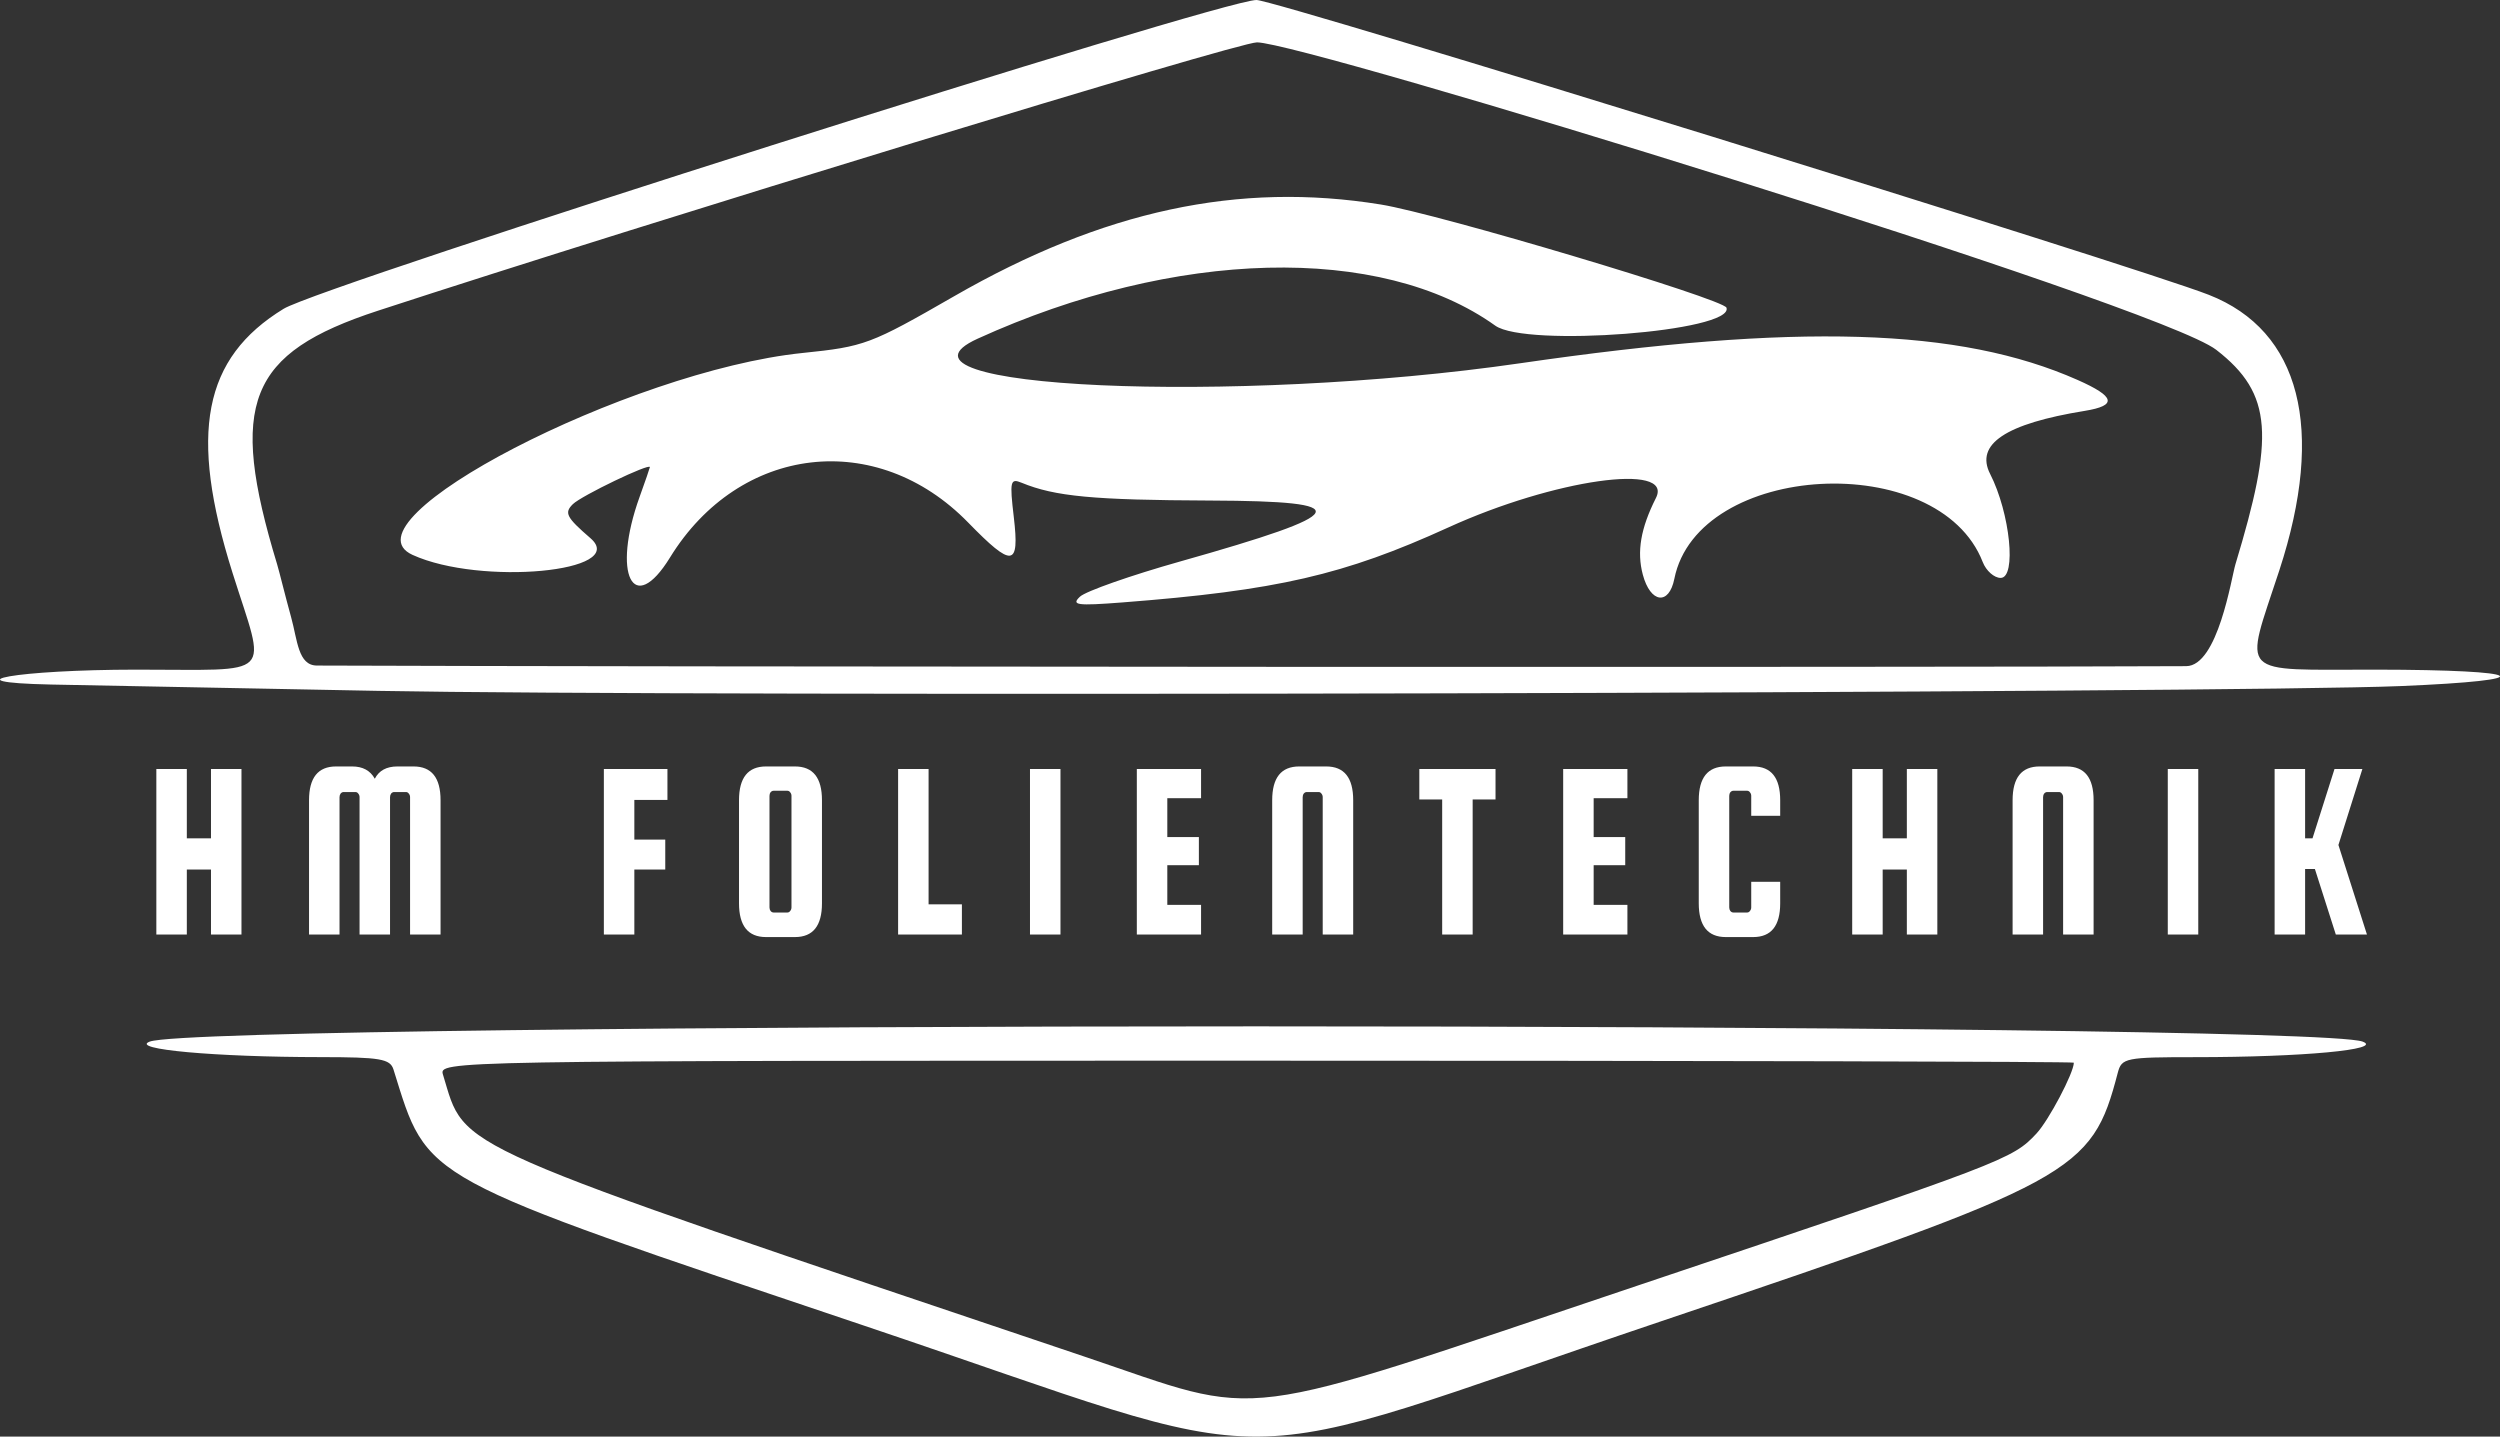 <svg width="100%" height="100%" viewBox="0 0 355 204" fill="none" xmlns="http://www.w3.org/2000/svg">
<rect x="0" y="0" width="355" height="204" fill="#333333" stroke="none"/>
<path d="M122.826 188.285C59.013 166.814 60.861 167.818 55.874 151.868C55.401 150.358 53.981 150.116 45.536 150.111C30.53 150.102 18.331 148.993 21.271 147.905C29.068 145.021 327.686 145.021 335.483 147.905C338.54 149.036 326.943 150.117 311.756 150.117C301.802 150.117 301.276 150.223 300.723 152.337C297.005 166.553 294.844 167.728 235.814 187.644C171.378 209.384 185.298 209.305 122.826 188.285ZM232.493 182.57C284.812 164.99 285.749 164.632 289.182 160.957C290.922 159.093 294.484 152.337 294.484 150.9C294.484 150.744 242.241 150.617 178.389 150.617C62.756 150.617 62.296 150.625 62.909 152.619C66.241 163.457 62.374 161.758 153.854 192.591C180.157 201.456 173.922 202.251 232.493 182.57ZM53.762 98.104C32.292 97.696 11.348 97.291 7.219 97.204C-7.679 96.888 2.523 95.104 19.314 95.089C39.324 95.07 37.819 96.582 33.015 81.332C26.777 61.524 28.845 50.844 40.276 43.848C45.735 40.506 173.36 -0.002 178.422 7.79286e-08C181.174 0.001 303.376 37.834 313.658 41.868C326.667 46.972 330.232 60.905 323.667 80.985C318.655 96.312 317.452 95.071 337.333 95.089C359.107 95.109 361.31 96.577 340.839 97.425C316.679 98.426 97.959 98.944 53.762 98.104ZM317.431 80.134C322.892 62.08 322.837 55.965 314.703 49.672C306.448 43.286 185.17 6.041 178.491 6.016C175.755 6.006 92.708 31.357 53.684 44.116C35.211 50.155 32.395 57.232 39.352 80.134C39.675 81.199 40.466 84.492 41.349 87.682C42.24 90.901 42.319 94.498 44.999 94.508C88.742 94.683 273.377 94.792 310.439 94.594C314.947 94.57 316.861 82.02 317.431 80.134ZM153.36 84.723C154.182 83.952 160.577 81.706 167.569 79.733C192.06 72.823 192.886 71.16 171.871 71.077C155.258 71.012 149.791 70.497 145.074 68.552C143.458 67.886 143.359 68.32 143.961 73.441C144.794 80.532 143.766 80.654 137.487 74.208C124.484 60.861 105 63.144 95.138 79.17C89.909 87.668 86.856 81.569 90.825 70.554C91.618 68.353 92.274 66.454 92.282 66.337C92.327 65.7 82.566 70.389 81.345 71.591C80.091 72.825 80.42 73.461 83.848 76.426C89.376 81.21 68.239 83.194 58.588 78.797C48.053 73.998 89.245 52.667 113.96 50.123C122.783 49.215 123.557 48.925 135.48 42.069C156.648 29.898 175.882 25.763 196.08 29.041C204.304 30.375 244.744 42.45 245.159 43.695C246.282 47.063 216.686 49.358 212.328 46.242C196.054 34.603 166.868 35.335 138.841 48.086C123.316 55.148 175.196 57.498 215.912 51.576C255.267 45.852 278.259 46.541 294.996 53.943C300.384 56.326 300.681 57.589 296.031 58.344C284.789 60.168 280.44 63.067 282.599 67.299C285.444 72.874 286.372 82.063 284.09 82.063C283.173 82.063 282.03 81.05 281.548 79.812C275.283 63.697 241.084 65.556 237.756 82.193C236.995 85.999 234.364 85.656 233.282 81.609C232.407 78.338 232.975 75.012 235.143 70.712C237.701 65.64 220.655 68.06 205.663 74.898C190.839 81.659 181.327 83.847 159.366 85.546C152.904 86.045 152.072 85.931 153.36 84.723Z" fill="white"/>
<path d="M26.529 123.475V132.701H22.2V109.199H26.529V119.043H29.961V109.199H34.289V132.701H29.961V123.475H26.529ZM48.212 132.701H43.883V113.631C43.883 110.434 45.161 108.836 47.717 108.836H50.005C51.51 108.836 52.582 109.417 53.221 110.58C53.819 109.417 54.891 108.836 56.437 108.836H58.725C61.281 108.836 62.559 110.434 62.559 113.631V132.701H58.23V113.195C58.23 113.001 58.168 112.832 58.044 112.686C57.941 112.541 57.807 112.469 57.642 112.469H55.973C55.808 112.469 55.664 112.541 55.54 112.686C55.437 112.832 55.385 113.001 55.385 113.195V132.701H51.057V113.195C51.057 113.001 50.995 112.832 50.871 112.686C50.768 112.541 50.634 112.469 50.469 112.469H48.8C48.635 112.469 48.49 112.541 48.367 112.686C48.264 112.832 48.212 113.001 48.212 113.195V132.701Z" fill="white"/>
<path d="M90.076 123.475V132.701H85.748V109.199H94.776V113.595H90.076V119.225H94.467V123.475H90.076ZM116.719 113.631V128.269C116.719 131.466 115.441 133.064 112.885 133.064H108.773C106.217 133.064 104.939 131.466 104.939 128.269V113.631C104.939 110.434 106.217 108.836 108.773 108.836H112.885C115.441 108.836 116.719 110.434 116.719 113.631ZM112.39 128.85V113.013C112.39 112.82 112.328 112.65 112.205 112.505C112.102 112.36 111.968 112.287 111.803 112.287H109.855C109.69 112.287 109.546 112.36 109.422 112.505C109.319 112.65 109.267 112.82 109.267 113.013V128.85C109.267 129.044 109.319 129.214 109.422 129.359C109.546 129.504 109.69 129.577 109.855 129.577H111.803C111.968 129.577 112.102 129.504 112.205 129.359C112.328 129.214 112.39 129.044 112.39 128.85ZM131.859 128.415H136.59V132.701H127.531V109.199H131.859V128.415ZM150.587 109.199V132.701H146.258V109.199H150.587ZM165.758 128.487H170.551V132.701H161.429V109.199H170.551V113.34H165.758V118.862H170.241V122.857H165.758V128.487ZM192.153 132.701H187.825V113.195C187.825 113.001 187.763 112.832 187.639 112.686C187.536 112.541 187.402 112.469 187.237 112.469H185.567C185.402 112.469 185.258 112.541 185.135 112.686C185.031 112.832 184.98 113.001 184.98 113.195V132.701H180.651V113.631C180.651 110.434 181.929 108.836 184.485 108.836H188.319C190.875 108.836 192.153 110.434 192.153 113.631V132.701ZM201.543 113.522V109.199H212.365V113.522H209.118V132.701H204.789V113.522H201.543ZM226.299 128.487H231.092V132.701H221.971V109.199H231.092V113.34H226.299V118.862H230.783V122.857H226.299V128.487ZM248.675 128.85V125.218H252.787V128.269C252.787 131.466 251.509 133.064 248.953 133.064H245.057C242.501 133.064 241.223 131.466 241.223 128.269V113.631C241.223 110.434 242.501 108.836 245.057 108.836H248.953C251.509 108.836 252.787 110.434 252.787 113.631V115.847H248.675V113.013C248.675 112.82 248.613 112.65 248.489 112.505C248.386 112.36 248.252 112.287 248.087 112.287H246.14C245.975 112.287 245.83 112.36 245.707 112.505C245.604 112.65 245.552 112.82 245.552 113.013V128.85C245.552 129.044 245.604 129.214 245.707 129.359C245.83 129.504 245.975 129.577 246.14 129.577H248.087C248.252 129.577 248.386 129.504 248.489 129.359C248.613 129.214 248.675 129.044 248.675 128.85ZM267.34 123.475V132.701H263.012V109.199H267.34V119.043H270.772V109.199H275.101V132.701H270.772V123.475H267.34ZM297.291 132.701H292.962V113.195C292.962 113.001 292.901 112.832 292.777 112.686C292.674 112.541 292.54 112.469 292.375 112.469H290.705C290.54 112.469 290.396 112.541 290.273 112.686C290.169 112.832 290.118 113.001 290.118 113.195V132.701H285.789V113.631C285.789 110.434 287.067 108.836 289.623 108.836H293.457C296.013 108.836 297.291 110.434 297.291 113.631V132.701ZM312.153 109.199V132.701H307.825V109.199H312.153ZM335.457 109.199L332.056 119.988L336.106 132.701H331.685L328.716 123.402H327.325V132.701H322.996V109.199H327.325V119.043H328.376L331.499 109.199H335.457Z" fill="white"/>
</svg>
